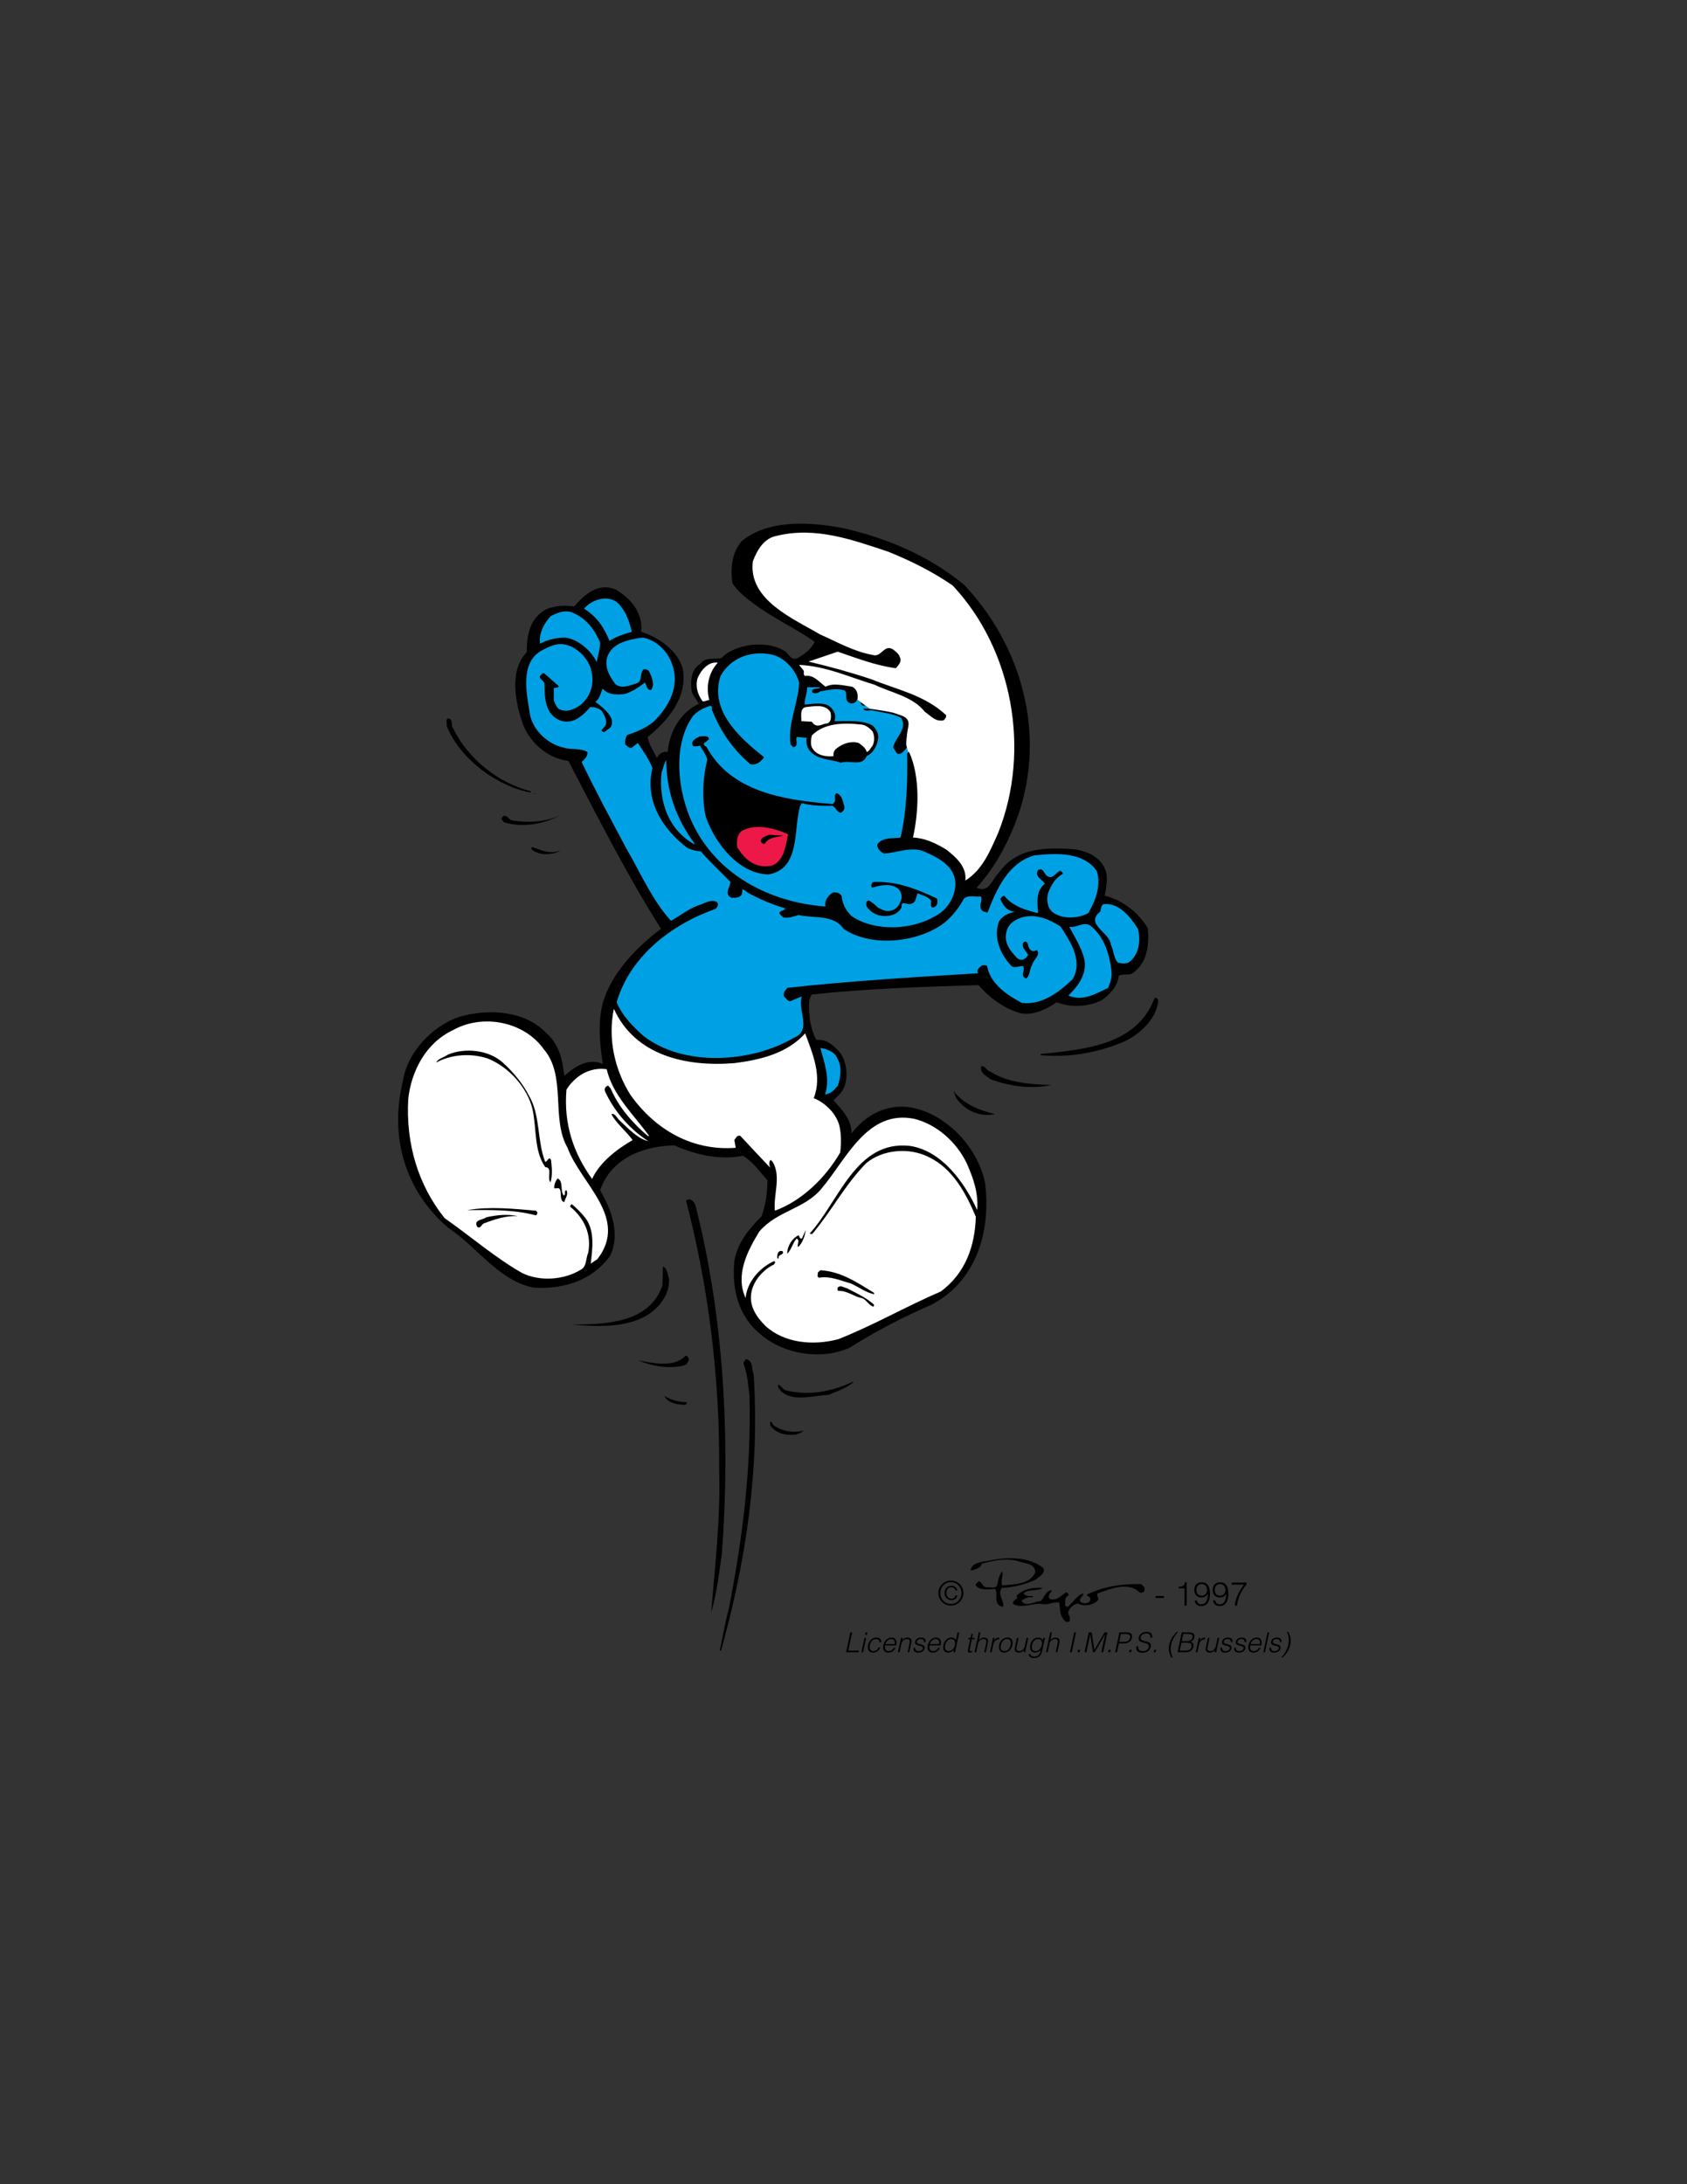 <?xml version="1.0" encoding="utf-8"?>
<!-- Generator: Adobe Illustrator 14.0.0, SVG Export Plug-In . SVG Version: 6.00 Build 43363)  -->
<!DOCTYPE svg PUBLIC "-//W3C//DTD SVG 1.1//EN" "http://www.w3.org/Graphics/SVG/1.1/DTD/svg11.dtd">
<svg version="1.1" id="Layer_1" xmlns="http://www.w3.org/2000/svg" xmlns:xlink="http://www.w3.org/1999/xlink" x="0px" y="0px"
	 width="612px" height="792px" viewBox="0 0 612 792" enable-background="new 0 0 612 792" xml:space="preserve">
<rect x="0" y="0" width="612" height="792" fill="#333333" stroke="none"/>
<path d="M416.4,336.6c-3.4-5.8-9.4-10.3-15.6-11.8c0.4-3.1,1.4-6.8,0-9.8c-2-4.5-6.2-6.1-10.5-7c-10.5-0.8-21.3-0.9-27.9,8.4
	c-2.5,2.3-3.5,7.6-8.1,5.5c7.1-7.9,11.7-16.9,15.1-26.4c10.2-29.7,1.1-61.6-19.7-83.5c-12.9-10.6-27.9-16.8-43.4-20.4
	c-12-2.4-27.5-3.4-37.2,4.6c-3.5,3.9-4.2,9.7-3.4,15.3c2,3,5.1,5.5,7.9,7.5c7,5.3,14.9,8.7,21.9,13.7c-1,2.6-3.9,4.7-6.3,6
	c-2.6,0.9-2.9-1.9-5-2.9c-5.356-3.116-13.644-2.527-19.062,0.276c-1.377,0.644-2.531,1.642-3.375,2.536
	c-2.618,0.58-5.916-0.484-7.563,1.988c-3.3,1.9-3.7,5.7-3.4,9.1c0.1,2.2,1.8,3.7,2.7,5.5c-7,3.3-10.6,10.4-11.3,17.5
	c-1.6-0.5-3.2,0.7-3.9,2.2c-1.1-2.5-3.1-5.1-3.3-7.7c7.3-5.9,14.5-14.3,12.7-24.7c-1.8-6.7-9-11.5-15.1-13.4
	c0.7-7-3.9-12.3-9.4-15.4c-6.2-2.5-11.1,1.8-14.9,6.2c-3.8-0.5-7.9-0.3-11,1.5c-5.3,3.5-6.2,9.2-6.2,15.1
	c-6.6,6.7-4.1,18.8-1.2,26.6c2.7,6.6,9.2,12,16.3,12.8c10.7,20.5,21.2,41.3,33.6,60.9c-8.6,6.4-16.9,15.1-20.4,24.7
	c-2.8,7.4-1.9,16.8-0.7,24.3c-5.3-2.3-10.1,0.9-14,4.3c-0.6-5.7-1.8-11.3-6.4-15.4c-7.9-8.4-21.2-9-31.7-6
	c-9.7,3.3-18.8,12.8-20.4,23.1c-5,20.4,0.7,40,16.5,53.5c10.5,6.9,18.4,19.3,31,21.6c10.8,0.7,21.3-2.7,27.6-11.5
	c3.9-8,0.4-17-3.6-23.8c4-11.6,15.5-16,26.9-16.3c7.5,3.3,16.3,5.5,24.9,3.8c3.6,2.1,6.2,5.8,8.9,8.9c0,4.6-0.7,8.9-2.1,13
	c-4.8,4.8-8.9,9.9-9.9,16.3c-1,10.3,1.6,20.2,9.6,26.6c8.4,7.2,21.9,9.4,32.2,4.8c9.5-6,19.5-11.2,29.7-15.6
	c16.2-8.5,21.6-26.3,19.5-43.9c-2.4-12.7-13.7-25.1-26.7-27.6c-8.9-1.5-16.5,2.5-21.8,9.4c0.1-5-3.3-8.4-6.5-12
	c1-1.2,2.4-2.2,3.1-3.4c2.4-3.7,1.9-9.8-0.4-13.4c-2.3-2.9-5.1-5.5-8.9-5.1c-1.3-2.2-1.9-4.7-2.4-7.2c-0.1-2.9-1-6.8,0.7-9.3
	c19.7-2.1,40.1-2.8,60.5-3.4c3.7,4.4,8.7,8,13.9,9.8c4.8,1.8,10.3-0.7,14.4-3.6c4.8,2,11.8,1.7,16.3-0.7c3.1-2.1,5.9-5.1,6.2-8.8
	c1.5-1.1,4,0.1,5.3-1.2C416.3,348.9,416.9,342.6,416.4,336.6z"/>
<path fill="#00A1E4" d="M329.5,263.5c0.75-3.75-2.75-4-4.5-4.75s-9.5-1.75-9.5-1.75l-4.521-3.341
	c-0.397,0.993-1.326,1.61-2.58,1.341c-2.4-1.1-0.7-3-1.9-4.6c-2.8-1-6.1-0.2-8.9,0.3c-0.8,0.5-1.9,1-2.9,0.4c-0.7-2,2.3-0.9,2.9-1.9
	h-4.8c0.1,2.2-1,4-0.9,6.3c2.8-0.2,5.7-0.9,8.4,0.2c2,1.2,3.3,3.4,2.4,5.8c4.8,0.1,9.9-0.6,13.9,1.6c1.2,1.3,2.4,2.9,1.9,5.1
	c-0.4,2.4-1.7,4.8-4.1,6c-1.8,4-6.1,1.2-9.3,2.4c-3.7-1.4-8.1-0.9-11.1-4.1c-1.3-1.4-1.6-3.1-1.4-5c-1.2,0-2.3-0.2-3.4-0.3
	c-0.9,0.9,0.6,2.8-0.9,3.6c-1,0.4-0.8-0.7-1.5-0.7c-1.1-8.1,2.8-14.8,3.1-22.6c-1.3-4.8-5.6-9.6-10.8-10.3
	c-7.3-1.2-14.2,1.6-17.7,7.9c-4.1,12.4,6.7,22.3,15.6,29.3v0.5c-1.3,1.5-2.7,2.7-4.8,2.2c-6.3-5.3-10.9-12.1-13.7-19.2
	c-0.6-0.5,0.2-1.6-0.7-2c-2.3,0.7-4.5,1.7-6.3,3.6c-7.8,10.7-5.6,28-0.2,39.2c9,18.8,28.4,28.6,48.2,30c-0.6-2,0.9-4,2.7-5.1
	c1.2-0.1,2.4,0.1,3.1,1.2c0.3,2.9,1.6,5.6,3.8,7.5c8.5,5.6,21.5,4.9,30,0c4.5-2.3,7.4-6.9,7.5-11.8c-0.1-6.3-5.9-9.3-10.8-11.5
	c-4.9-2.4-10.4,0.3-15.1,0.5c-1.3-0.6-2.7-1.9-2.4-3.4c2-2.6,5.4-2,8.4-2.4c2.2-9.6,2.6-20.2,2.4-30.5
	c0.117-0.118,0.207-0.294,0.336-0.408c-0.392-1.666-0.686-2.792-0.686-2.792S328.75,267.25,329.5,263.5z"/>
<path fill="#00A1E4" d="M224.2,218.7c2.9,3,4.1,6.6,5,10.4c-2.8,0.8-5.6,1.7-8.1,3.3c-1.9-4.8-4.5-8.7-9.2-11.7
	C214.5,217.5,220.5,215.4,224.2,218.7z"/>
<path fill="#00A1E4" d="M217.7,232.9c0.1,2.3-0.9,4.8-1.2,7.2c-2-4.1-6.6-8.2-11.3-8.9c-3.4,0-6.5,0.7-9.3,2.2
	c-0.5-3.7,1.5-7.4,3.8-9.9c2.3-1.3,5.2-2.4,7.9-1.4C212.8,224.3,215.6,228.2,217.7,232.9z"/>
<path fill="#00A1E4" d="M243.9,241.1c2.8,7.7-1.3,15.3-6.8,20.6c-2.8,2.3-6.1,3.7-9.6,4.8c-0.6,1-0.8,2.1-0.7,3.4
	c0.7,0.6,1.3,1.5,2.4,1.2l2.2-1.7c1.8,2.8,4,5.8,5.3,9.1c-3,11.8,3.8,22.3,12.7,29c1.5,0.7,3.1,1.1,4.8,1.2
	c3.6,4.1,7.3,7.5,10.8,11.1c-0.2,1.8-2.3,4.3,0.2,5.7c1.4,0,3,0.3,3.9-1.2c0.1-0.6,0.3-1.2,0.2-1.9c1.1,0.4,2,1.5,3.1,1.9
	c4,2.1,8.2,3.8,12.5,5.1c-0.4,0.9-1.7,0.6-2.2,1.7c0.3,0.6,1,1.1,1.5,1.6c2.1,0.3,3.7-0.4,5.5-0.9c5.6,1.3,12.8-0.3,16.3,5
	c9.9,6.7,26.1,5,35.5-1.4c3.6-2.5,6.3-6.1,8.2-9.6c1.9-1.4,3.9-0.5,6.2-0.7c0.7,1.6-1.5,4.2,1,5.5c0.6-0.2,0.8,0.5,1.4,0.2
	c3.1-8.1,7.4-17.9,16.8-20.6c7.9-0.9,18-1.4,22.8,5.7c1.6,5.3-0.5,10.7-3.1,15.2c-3.7,2-9.4,2.3-12.9-0.3c-2-1.7-2.3-4.5-1.7-6.9
	c1-2.7,2.5-5.5,5.3-7c0.2-0.6-0.5-0.8-0.8-1.2c-1.5,0.5-2.5,2.9-4.3,2.2c-1.8-0.5-1.6-3.6-3.8-2.4c-1.5,2.3,1.7,3.5,2.4,5
	c-3.3,2.5-2.7,6.9-2.4,10.6c-4.6-1.1-9.1-2.4-12.3-6.3c-0.8,0.1-1,0.6-1.4,1.2c1,2.3,2.5,4.5,5.3,4.6c-2,0.5-4.5,1.2-5.8,3.6
	c-2.1,5.4,0.4,11.6,4.1,15.6c1.2,1.7,3,0.4,4.6,0.5c1.1,1.5-1.4,3.6,1.2,4.5c1.4-1.1,1.1-3.3,2.1-4.8c0.3-1.9,3.4-3.8,1.7-5.5
	c-1.2,0.8-2.4,0.3-2.9-1c-0.3-0.7-0.2-2.1-1.4-2.1c-1.1,0.4-0.8,1.7-0.5,2.4l1.7,2.4c-1,1.9-2.8,2.5-4.3,0.9
	c-2.3-2.4-4.6-5.5-3.6-9.1c0.5-3,3.4-4.8,6.2-5.5c5.1-1.1,9.5,1,13.4,3.4c3.6,5.5,8.3,12.6,4.4,19.2c-5.1,4.8-11,9.3-18.3,8.6
	c-5.4-2.8-11.6-7-12.7-13.4c-0.5-0.5-1.3-0.2-1.9-0.3c-0.6,0.8-2,1.3-1.5,2.7l0.3,0.2c-23.3,1.4-46.6,2.8-69.4,5.3
	c-0.8,1.1-1.5,1.5-1.2,3.1c0.9,0.8,1.6,2.4,3.1,1.4l3.4-1.4c-1.8,5,4,12.4-3.1,15.1c-15.2,8.9-39.6,10.6-54.3-0.7
	c-3.7-3.3-7.7-7.2-9.8-12.3c4.9-16.7,19.9-28.2,35.8-33.8c0.6-0.4,1.3-1.5,0.7-2.4c-2.1-1.5-5.2,0.7-7.2,1.2
	c-3.4,1.3-6.4,3.7-9.6,5.5c-7-7.8-10.9-17.2-16.1-26.1c-5.5-10.3-11.2-20.9-16.3-31.5c1-1,2.3-2,2.1-3.6c-2.4-1.6-5.9-0.7-8.6-1.6
	c-5.6-1.2-11-6.1-12.2-11.8c-1.2-7.6-3.8-18.8,4-23.3c2.8-1.5,5.9-3.2,9.4-2.1c4.1,1.1,8.2,5.4,8.9,9.8c1.1,4.7-0.6,9.1-4.1,12
	c-2,1.3-4.3,2.6-7,1.7c-1.6-0.4-2-2.2-2.6-3.4v-4.5l1.7-0.3v-0.5l-5.1-4.5c-0.8-0.4-1.1,0.6-1.6,0.9c-0.5,1.1,1.6,1.7,1.6,2.9
	c0.1,4.9,0.1,10.9,5.6,13.2c4.6,1.7,8.2-1.5,11-4.8c1.6-0.1,2.9,0.4,4.1,1.2c0.9,1.7,2.3,3.4,1.4,5.5l-1.4,1.7
	c0.9,1.5,1.7-0.1,2.6-0.5c1.4-0.8,1.4-2.5,1-3.8c-1.1-2.4-3.8-4.5-5.8-6c1.7-1.3,1.8-3.2,2.7-4.8c1.9,2.4,5.3,2.3,8.1,1.9
	c2.6-0.8,4.9-2.4,7.2-4.1c0.6,0.9,0.5,2.8,2.2,2.7c1.5-2.1,0.2-4.8-0.7-6.7c-0.5-0.8-1.2-0.8-2-0.8c-1.8,1.8,0,4.8-3.3,5.3
	c-2,0.7-5.1,1.8-7,0c-2.1-2.8-4-6-2.9-9.8c1.8-5.2,7.9-6.3,12.8-7C238.1,232,242.4,236.3,243.9,241.1z"/>
<path fill="#FFFFFF" d="M260.4,240.3c-3.3,3.6-4.4,8.6-3.1,13.5c-0.8,0.1-1.5,0.6-2.4,0.5c-1.7-2.3-2.7-5.2-1.9-8.2
	C254.1,243.2,257,239.7,260.4,240.3z"/>
<path d="M314.7,255.7c-0.4,0.4-1,0.2-1.5,0.2c-0.8-0.2-1.4-1.3-0.5-1.9C313.6,254.1,314.3,255,314.7,255.7z"/>
<path fill="#FFFFFF" d="M301.2,258.1c0.5,1.6,0.5,4.4-1.9,4.3c-1.9,0.7-3.4,1.4-4.8-0.7l-3.8-0.2c0.1-1.6-0.7-4.6,1.6-5.1
	C295.4,256.1,299.2,255.2,301.2,258.1z"/>
<path d="M331.2,261.5c0.1,4.5-0.6,8.9-4.3,11.7c-2,0.8-1.9-1.2-2.9-2.1c0.6-3.6,5.4-6.7,2.9-10.8c-3.1-1.7-6.7-1.8-10.1-2.7
	c-1.2-0.2-3.3,0.6-3.6-0.7C319.6,257.4,327.3,255.9,331.2,261.5z"/>
<path d="M164.4,264.1c5.4,11.2,16.6,19.9,28.1,22.8c-0.1,0.2,0.1,0.3,0.2,0.5c-11.7-2-25.7-11.7-30.7-24.3c0.2-0.9-0.4-2.2,0.5-2.6
	C164.6,260.7,163.4,263,164.4,264.1z"/>
<path fill="#FFFFFF" d="M316.6,265.3c0.7,1.7,0.7,3.4,0,5c-0.7,0.8-1.1,2-2.2,2.4c-0.2-1.4-1.8-2.5-2.9-3.3
	c-2.9-0.8-5.7,0.2-7.9,1.9c-1,0.7-1.4,1.7-1.2,2.9c-2.8,0.3-6.2-0.3-7.7-2.9c-0.8-1.2-0.5-3.2-0.2-4.6c4.4-4.5,11.3-4.7,17.8-4
	C314,262.8,315.5,264,316.6,265.3z"/>
<path d="M257.1,267.5c0.5,1.5-3.6,1.8-0.8,3.3c8.7,16.2,27.8,19.3,45.2,20.7c0.7,0.3,1.2-0.5,1.4-1c0.2-1-0.4-2.2,0.5-2.9
	c2.2,0.7,2.3,3,2.9,4.8c0.3,1-0.5,1.7-1,2.2c-1.8,0.3-1.9-2-3.4-2.4c-3.8,0-7.6,0-11-1l-0.7,1.2c-2.4,8.8,0.2,22.7-11.5,24.7
	c-11.1-0.4-19.5-11.8-22.6-20.8c-1.6-6.6-1.1-14.6,0.5-20.9c-0.5-1.9-1.8-3.4-2.7-5.1c-0.6,0.5-1.6,0.2-2.4,0.3
	c-1.3-2,1.2-3,2.4-3.6C255,267.1,256.3,266.6,257.1,267.5z"/>
<path fill="#00A1E4" d="M252,305.9l-0.2,0.2c-9.3-5.2-12.9-15.5-11.8-25.9c0.6-1.5,0.8-3.2,1.7-4.6
	C241.7,286.9,245.4,297.1,252,305.9z"/>
<path d="M194.2,287.6c-0.2,0.3-0.5,0.2-0.7,0.3C193.6,287.6,193.9,287.6,194.2,287.6z"/>
<path d="M204,295.1c-5.9,3.6-13.9,5.2-21.1,3.1c-0.5-0.6-1.4-1.2-0.7-1.9c1.4-1.6,2.3,1,3.6,1.2C192,298.5,199.1,298,204,295.1z"/>
<path fill="#ED1847" d="M285.9,302.5c-0.9,4.4-1.7,10.5-6.5,11.5c-5.8,0.9-9.6-2.8-12-6.9c-0.2-2.3,0-4.5,1.7-5.8
	C274.2,298.5,281,300.3,285.9,302.5z"/>
<path d="M284.2,303c-2.4,0.6-5.3,0.5-6.7,2.9c-0.8,0.2-1.4-0.3-1.5-1c0.2-1.5,1.9-1.6,2.9-2.2L284.2,303z"/>
<path d="M203.3,308.3c-0.6,0.6-1.8,1-2.9,1.2c-2.7,0.6-6,0.1-7.7-1.7l0.3-0.7C196.1,308.2,199.9,310,203.3,308.3z"/>
<path d="M339.9,325.8c0.5,1.4,0.1,3-1.5,3.3c-1.2-0.3-0.4-1.9-0.7-2.6c-1.3-1.6-3.2-1.8-4.8-2.6c-0.7,1.3-0.4,3.4-2.4,3.8
	c-1.3,0.7-3.7-1.5-3.4,1.2c-0.7,1.7-2.5,2.8-4.3,3.1c-3.5,0.6-6.5-0.5-8.4-3.3c-0.2-0.9-0.4-1.9,0.7-2.2c1.1,0.4,2.5,1.8,3.4,2.6
	c1.5,0.7,3.2,1.8,5,1c2.1-0.5,3.2-2.7,3.6-4.6c0-1.5-0.6-3.1-2.1-3.8c-2.6-1.4-6.1-0.6-8.7,0.2c-0.4-0.7-0.2-2.1,0.8-2.1
	C325.6,319.5,332.8,322.5,339.9,325.8z"/>
<path fill="#00A1E4" d="M412.8,336.8c1.1,4.3,0.4,9.3-3.1,12c-1.1,0.8-2.9,0.5-4.1,0.3c-1.7-1.7-1.5-4.5-2.6-6.5
	c-0.3-4.5-9.6-7.5-3.9-12c0.3-0.9,0.3-1.9,1-2.7C405.8,327,410.2,332.6,412.8,336.8z"/>
<path fill="#00A1E4" d="M403.2,351.9c0.3,2.4-0.4,4.4-1.2,6.3c-4.3,2-9.1,5.1-14.4,2.8c3.9-3.8,7.5-8.8,5.3-14.8
	c-1.2-3.6-3.2-6.8-5-10.1c2.7,0.4,5.3-2,7.6-0.5C400.6,339.6,402.4,345.8,403.2,351.9z"/>
<path d="M420.2,362.5c-0.3,6.7-6.9,12.8-12.7,15.3c-9.1,3.8-19.2,5.8-30,4.8v-0.4c15.9-1.7,34.8-3.1,41.3-20.2
	C419.3,361.4,419.9,362.1,420.2,362.5z"/>
<path fill="#FFFFFF" d="M266.4,385.5c9.5-1.2,19.1-3.5,25.7-10.8c2.6,7.2,6.3,15.4,3.1,23.5c4.3,1.7,8.4,5.8,9.4,10.4
	c0.6,2.9,0.6,6.3,0.2,9.3c-5.3,9.2-14,17.6-23.7,21.1c-0.6-5.7,2.4-12.4-0.8-17.7l-0.7-0.7c-0.8,0.6-0.5,2-0.2,2.8
	c-3.6-3.8-7.2-7.6-10.8-11.5c-1.2-0.5-1.7,0.9-2.2,1.5l0.5,2.8c-15.6,1.2-29.1-6.4-38.2-19.2c-5.6-8.9-8.3-20.2-6-31.2
	C230.4,382.8,248.9,386.9,266.4,385.5z"/>
<path fill="#FFFFFF" d="M197.3,380.5c8.3,9.7,2.5,25.2,8.6,35.7c4.7,13,22.4,25.4,10.8,40.4l-2.4,1.6c0.6-5.1,1.6-11.9-1.9-16.5
	c-1.4-1.8-3.2-3.6-5-5.1c-0.3,0.3-0.7,0.6-0.5,1c5.2,4.3,7.7,10,6.5,16.6c-0.9,2-0.5,5.1-2.7,6.2c-6,3.7-14.8,4.4-21.3,1.2
	c-9.8-5.6-18.7-13.3-28.1-19.9c-9.6-12-14.1-26.9-13.2-43.2c1.1-10.1,6.4-20.4,16.3-25C174.9,367.6,190,370.2,197.3,380.5z"/>
<path fill="#00A1E4" d="M303.9,384.1c1.6,2.7,1,7.1,0,9.6c-1.2,1.5-2.7,3.1-4.6,3.1c2-5.7-0.4-11.8-1.7-16.8
	C300.1,380.4,303,381.4,303.9,384.1z"/>
<path d="M192,397.5c4.1,7,2.8,16.3,5.8,23.8c1-0.2,1.3-2.2,2.1-0.7c0.3,2.5,0.6,5.7-0.2,8.1c-1.4-1.5,0.9-5.4-1.9-5.5
	c-4.1-5.9-3.1-13.9-4.6-20.9c-1.8-7.9-8.7-15.5-16.3-18.5c-6.1-2-13.2-1.5-18.7,1.5c0.8-1.5,2.9-1.9,4.3-2.9
	c6.3-2.6,14.8-1.7,19.9,2.9C186.2,388.7,189.8,393.1,192,397.5z"/>
<path d="M381.4,393.4c-7.3,1.7-15.5,0.4-22.1-2.1c-1.6-1.3-3.7-2-3.4-4.6c1.4-0.6,2.1,1.8,3.4,1.9
	C365.7,392.6,373.5,393.2,381.4,393.4z"/>
<path fill="#FFFFFF" d="M220.1,387.7c2.1,9.3,9.7,16.4,15.4,24.2H235c-5.7-4.8-10.8-10.8-13.5-17.3c-0.4-0.2-0.8-1.4-1.4-0.7
	c-1.4,0.8-0.4,2.3,0,3.1c3.3,6.6,8.8,12.8,15.1,16.8c-3.8-0.9-7.1-4.4-10.3-7.4c-1-0.8-1.8-2.9-3.1-2.4c1.8,3.4,5.3,6.1,7.7,9.4
	c-5.6,3.2-12,8.1-14.7,14.1c-6.6-9.1-10.4-19.8-9.3-32.4C208.5,390.3,213.8,386.8,220.1,387.7z"/>
<path d="M361,404c-5.4,1.1-10.9-1.1-14.2-6l-0.9-2.4C349.8,400.6,355.4,402.6,361,404z"/>
<path fill="#FFFFFF" d="M350.7,421.8c2.3,5.2,4.3,10.6,3.8,17c-4.4-9.7-12.7-21.6-24.5-23.3c-19.5-2.1-25.6,20.1-36.2,31.7
	c0.1,0.4,0.6,0.2,0.9,0.2c7-8.3,11.7-17.6,19.5-25.6c6.1-5.1,15.8-5.8,22.8-2.2c8.8,4.2,13.6,13.5,17,21.6
	c-0.3,10.7-3.8,20.5-12.7,27.1c-12.6,5.4-24.5,12.3-37.2,17.3c-9,2.4-19.5,1.5-26.4-4.8c-3.5-3.5-6.2-7.6-5-12.7
	c0.9-4,4.4-7.9,8.1-9.6c0.2-0.5,0.8-0.8,0-1.2c-5.2,2.3-9.9,7.7-10.3,13.4c-3.9-8.4,0.7-17.2,5-24.2c6.6-7.6,16.5-8.1,22.6-15.6
	c8.9-10.5,16.5-28.7,33.6-25.2C339.8,407.7,347,414.1,350.7,421.8z"/>
<path d="M204.5,433.5c1-0.3-0.1-1.8,1-1.9c0.8,1.6-0.5,2.9-0.8,4.3c-2.4-0.6-0.1-5.7-2.8-5h-0.8c-0.2-1.2,0.4-2.6,1.2-3.6
	C204.5,428.4,203.1,431.7,204.5,433.5z"/>
<path d="M252.3,437.1c10,39.2,12.8,83.1,9.6,126c-1,7.4-1.9,14.7-3.9,21.6c1.3-16.4,3.4-33.5,2.9-51.1c0.3-34.5-4-67.4-12-98.2
	C250.3,434,251.9,435.8,252.3,437.1z"/>
<path d="M194.9,439.5c0.1,0.5,0,0.9-0.5,1.2c-7.7-2.1-16.6-2-24.9-1.9c8-1.4,16.9-0.5,24.9,0.2L194.9,439.5z"/>
<path d="M187.9,441c-4.4-0.3-8.5,1.2-12.4,2.6c-0.8,0.4-1.3,2.2-2.4,1.2c-1.4-2.6,2.1-2.4,3.3-3.4C180,440.6,184.2,440.1,187.9,441z
	"/>
<path d="M289.5,452.2c-0.5-1.2,0.9-2.3-0.5-3.1c-1.5,1.7-1.9,4.1-3.4,5.5c-0.1-2.5,1.6-5.5,4.1-6.7c0.4,0.4,0.3,1.4,1.2,1.2l1.4-3.1
	C292.1,447.9,291.1,450.9,289.5,452.2z"/>
<path d="M283.9,453.7c0.9,1.4-1.9,1-1.4,2.6H282C281.8,455.1,282.2,453.1,283.9,453.7z"/>
<path d="M242.7,463.5c0.4,6.2-4.1,11.6-9.4,14.2c-7.4,3.7-17,3.4-25.7,2.6c12.8-0.1,27.9-0.7,32.7-14.1l0.2-7
	C242.2,460,242.1,462,242.7,463.5z"/>
<path d="M317.1,468.8v0.5c-2.9-0.6-5.6-2.6-8.4-3.9c-3.7-1-7.4-2.8-11.6-2.1c-0.9-0.4-0.3-1.3-0.4-1.9l0.9-0.8
	C305.1,461,311,465.1,317.1,468.8z"/>
<path d="M317.1,473.1c-0.1,0.3,0,0.6-0.3,0.7c-1.6-0.5-2.5-2.5-4.1-3.1c-3-0.5-5.3-2.8-8.6-2.6c-0.4-0.3-0.2-0.8-0.2-1.2
	c1-1.1,2.2,0,3.3,0.2C310.6,468.9,314.1,470.4,317.1,473.1z"/>
<path d="M249.9,492.8c0,0.8-0.8,2.2-2,2.4c-5.6,1.2-11.4,0.2-16.3-1.9c5.1,0.9,12.9,2.8,17.1-1.7
	C249.4,491.4,249.6,492.3,249.9,492.8z"/>
<path d="M273.4,498.3c2.3,34.8-3,68.7-11.8,100.1l-0.5,0.2c1-4.7,1.9-10,3.2-14.8c4.9-24.9,8.3-50.7,7.6-77.6
	c-0.5-3.9-0.7-7.9-2.1-11.5c-0.2-0.8,0.4-1.4,0.9-1.9C273.4,493.6,272.5,496.2,273.4,498.3z"/>
<path d="M309.6,501.2c-2.7,2.3-6,3.3-9.1,4.6c-5.6,0.2-14.5,3.2-18.2-2.7v-0.9c0.7-0.3,1.6,1.5,2.6,1.9c8.3,2.2,17.3,0.4,24.5-3.1
	L309.6,501.2z"/>
<path d="M249.1,508.4c0.2,0.5-0.2,0.7-0.4,1c-3-0.1-6.3-0.5-7.7-3.2C243.5,507.6,246.4,508.5,249.1,508.4z"/>
<path d="M280.6,516.8c3,2.1,7.2,3,11,1.9c-0.7,0.6-1.8,1.2-2.9,1.5c-3.7,0.4-7.2-0.4-9.3-3.4v-1.2
	C280.2,515.4,280.2,516.4,280.6,516.8z"/>
<path d="M378.5,568.6c0.9,2.1-1.7,3-2.6,4.1c-3.9,1.8-8.1,2.9-12.5,3.1c-1.7,2.4,1,4.5,0.5,6.8c-1,0-1.8-0.6-2.2-1.5
	c-0.6-1.5,0.2-3.6-0.7-5c-2.4,0.3-5.7,0.6-7-1.2c-0.2-0.7,0.7-1,1-1.5c1.2,0,1.4,2.1,2.9,2.2c1.2-0.2,3,0.6,3.8-0.7
	c0.4-1.8,0.7-3.8,1.9-5.1c0.4,1.6-0.7,3.7,0,5.1c4.5-0.5,10-0.3,12-4.8c-0.2-3.5-4.2-3.1-6.5-4.1c-4.3-1.1-8.9-0.1-12.9,1
	c-0.4,1.6-2.1,1.9-3.4,2.4h-0.7c0.5-3.1,4.6-3,7.2-3.6C365.7,564.5,373.6,564.5,378.5,568.6z"/>
<path d="M415,575.4c0.3,0.4,0.2,0.9,0.2,1.4c-0.4,0.6-1,0.9-1.7,0.7c-4.2-4.2-10.8-1.3-15.3,0.3c-0.7,0.8,0.8,1.7,0,2.6
	c-1.7,1.6-4.2,2-6.5,1.4c-0.6-0.7-1.2-0.1-1.9,0c-1.3,0.9-3,2.4-1.9,4.1c0.4,0.5,0.1,1.3,0.2,1.9c-0.3,0.5-1,0.2-1.4,0.3
	c-2.2-1.8-2.2-4.4-2.4-7c-2.1-0.5-4.2,1.1-6.3,0.5c-3.4-0.4-7.2,1.8-10.5,0c-0.3-1,1-1.7,1.6-2.2l-0.4-0.7c2.3-2.4,6.1-3.3,9.6-2.9
	c-2.1,1.4-5.2,0.2-7,2c0.8,1,2.1,1,3.4,0.9v0.5c-1.7-0.3-2.9,0.4-4.1,1.2c1.4,2.6,4.6,0.2,6.9,0.2c1.4-1.3,1.8-3.9,4.1-4
	c-0.4,1-2,2.4-0.5,3.3c2.5,0.5,4-1.5,5.8-2.6c0.2,0.4,1,0.6,0.7,1.2c-1.5,0.7-1.1,2.2-1.2,3.6c0.3,0.2,0.5,0.6,1,0.5
	c1.9-1.6,3.6-4.5,5.7-4.8c-0.1,0.9-1.1,1.5-1.4,2.4c0.4,1.4,2.1,1.3,3.1,0.9c0.6-0.4,0.9-0.9,0.7-1.7c-0.3-0.6-1.1-0.4-1.2-1.2
	c5.9-2.9,12.8-4,19.7-3.8L415,575.4z"/>
<g>
	<path d="M340.413,577.64c0-2.496,2.04-4.536,4.56-4.536c2.508,0,4.536,2.04,4.536,4.536c0,2.52-2.028,4.56-4.536,4.56
		C342.453,582.2,340.413,580.16,340.413,577.64z M348.789,577.64c0-2.208-1.608-3.936-3.816-3.936c-2.22,0-3.84,1.728-3.84,3.936
		c0,2.232,1.62,3.96,3.84,3.96C347.181,581.6,348.789,579.872,348.789,577.64z M347.277,578.468c-0.108,1.092-1.056,1.764-2.1,1.764
		c-1.524,0-2.52-1.14-2.52-2.628c0-1.5,0.936-2.604,2.484-2.604c1.092,0,1.968,0.624,2.136,1.716h-0.648
		c-0.132-0.72-0.756-1.188-1.476-1.188c-1.2,0-1.8,0.936-1.8,2.064c0,1.092,0.648,2.112,1.824,2.112c0.708,0,1.356-0.48,1.452-1.236
		H347.277z"/>
</g>
<g>
	<path d="M422.281,578.714v0.744h-3.036v-0.744H422.281z"/>
	<path d="M429.721,575.918h-2.184v-0.504c1.284-0.084,2.088-0.216,2.34-1.668h0.612v8.46h-0.768V575.918z"/>
	<path d="M434.185,580.347c0.18,0.9,0.708,1.38,1.644,1.38c2.004,0,2.28-2.232,2.352-3.756l-0.024-0.024
		c-0.516,0.852-1.272,1.32-2.28,1.32c-1.584,0-2.616-1.08-2.616-2.724c0-1.596,0.876-2.796,2.724-2.796
		c2.28,0,2.964,1.908,2.964,4.272c0,2.868-1.296,4.356-3.084,4.356c-1.32,0-2.328-0.648-2.46-2.028H434.185z M434.028,576.566
		c0,1.284,0.72,2.052,1.956,2.052c1.2,0,1.896-0.96,1.896-2.1c0-1.248-0.708-2.1-1.896-2.124
		C434.688,574.418,434.028,575.247,434.028,576.566z"/>
	<path d="M440.856,580.347c0.18,0.9,0.708,1.38,1.644,1.38c2.004,0,2.28-2.232,2.352-3.756l-0.024-0.024
		c-0.516,0.852-1.272,1.32-2.28,1.32c-1.584,0-2.616-1.08-2.616-2.724c0-1.596,0.876-2.796,2.724-2.796
		c2.28,0,2.964,1.908,2.964,4.272c0,2.868-1.296,4.356-3.084,4.356c-1.32,0-2.328-0.648-2.46-2.028H440.856z M440.701,576.566
		c0,1.284,0.72,2.052,1.956,2.052c1.2,0,1.896-0.96,1.896-2.1c0-1.248-0.708-2.1-1.896-2.124
		C441.36,574.418,440.701,575.247,440.701,576.566z"/>
	<path d="M446.82,573.831h5.388v0.72c-2.424,2.736-3.336,6-3.432,7.656h-0.84c0.168-2.448,1.728-5.616,3.348-7.608h-4.464V573.831z"
		/>
</g>
<g>
	<path d="M306.943,599.1l1.531-7.2h0.68l-1.407,6.62h3.86l-0.124,0.58H306.943z"/>
	<path d="M312.503,599.1l1.101-5.18h0.6l-1.101,5.18H312.503z M313.814,592.79l0.189-0.89h0.66l-0.189,0.89H313.814z"/>
	<path d="M319.058,595.55c-0.046-0.77-0.479-1.23-1.279-1.23c-1.23,0-1.978,1.12-2.208,2.2c-0.231,1.09,0.037,2.18,1.277,2.18
		c0.89,0,1.563-0.53,1.885-1.39h0.64c-0.455,1.15-1.34,1.93-2.641,1.93c-1.65,0-2.127-1.19-1.802-2.72
		c0.306-1.44,1.413-2.74,2.962-2.74c1.19,0,1.849,0.57,1.774,1.77H319.058z"/>
	<path d="M321.083,596.65c-0.248,1.12,0.154,2.05,1.304,2.05c0.78,0,1.481-0.43,1.823-1.19h0.67c-0.508,0.98-1.288,1.73-2.608,1.73
		c-1.66,0-2.129-1.18-1.804-2.71c0.321-1.51,1.484-2.75,2.964-2.75c1.42,0,2.075,1.01,1.67,2.87H321.083z M324.57,596.15
		c0.215-1.01-0.171-1.83-1.251-1.83c-1.06,0-1.801,0.85-2.129,1.83H324.57z"/>
	<path d="M326.353,599.1h-0.6l1.101-5.18h0.6l-0.153,0.72c0.588-0.51,1.133-0.86,1.853-0.86c0.63,0,1.167,0.2,1.422,0.74
		c0.171,0.37,0.099,0.76,0.007,1.19l-0.721,3.39h-0.6l0.719-3.38c0.198-0.93-0.083-1.4-1.042-1.4c-0.74,0-1.352,0.48-1.655,1.01
		c-0.19,0.33-0.262,0.62-0.338,0.98L326.353,599.1z"/>
	<path d="M332.007,597.48c0,0.89,0.391,1.22,1.291,1.22c0.87,0,1.378-0.46,1.484-0.96c0.319-1.5-3.226-0.44-2.792-2.48
		c0.183-0.86,0.984-1.48,2.134-1.48c1.12,0,1.752,0.46,1.654,1.63h-0.61c0.06-0.8-0.418-1.09-1.168-1.09
		c-0.76,0-1.247,0.36-1.359,0.89c-0.3,1.41,3.208,0.53,2.784,2.52c-0.21,0.99-1.211,1.51-2.431,1.51c-1.22,0-1.754-0.78-1.596-1.76
		H332.007z"/>
	<path d="M337.204,596.65c-0.248,1.12,0.154,2.05,1.304,2.05c0.78,0,1.481-0.43,1.823-1.19h0.67c-0.508,0.98-1.288,1.73-2.608,1.73
		c-1.66,0-2.129-1.18-1.804-2.71c0.321-1.51,1.484-2.75,2.964-2.75c1.42,0,2.075,1.01,1.67,2.87H337.204z M340.69,596.15
		c0.215-1.01-0.171-1.83-1.251-1.83c-1.06,0-1.801,0.85-2.129,1.83H340.69z"/>
	<path d="M347.403,591.9h0.6l-1.531,7.2h-0.6l0.193-0.91h-0.02c-0.495,0.68-1.363,1.05-2.023,1.05c-1.67,0-2.087-1.19-1.762-2.72
		c0.308-1.45,1.313-2.74,2.893-2.74c0.73,0,1.397,0.34,1.644,0.97L347.403,591.9z M345.139,594.32c-1.24,0-2.043,1.05-2.27,2.35
		c-0.266,1.3,0.329,2.03,1.339,2.03c1.13,0,1.954-0.96,2.22-2.21C346.676,595.32,346.229,594.32,345.139,594.32z"/>
	<path d="M352.579,599.12c-0.146,0.03-0.426,0.12-0.715,0.12c-0.59,0-0.865-0.26-0.701-1.03l0.806-3.79h-0.73l0.106-0.5h0.73
		l0.306-1.44h0.6l-0.306,1.44h0.97l-0.106,0.5h-0.97l-0.754,3.55c-0.108,0.51-0.135,0.73,0.365,0.73c0.16,0,0.336-0.03,0.505-0.07
		L352.579,599.12z"/>
	<path d="M353.543,599.1l1.53-7.2h0.6l-0.583,2.74c0.588-0.51,1.133-0.86,1.853-0.86c0.63,0,1.167,0.2,1.423,0.74
		c0.171,0.37,0.099,0.76,0.007,1.19l-0.721,3.39h-0.6l0.718-3.38c0.198-0.93-0.082-1.4-1.042-1.4c-0.74,0-1.352,0.48-1.655,1.01
		c-0.19,0.33-0.262,0.62-0.338,0.98l-0.593,2.79H353.543z"/>
	<path d="M359.733,599.1h-0.6l1.101-5.18h0.6l-0.207,0.97h0.02c0.507-0.83,1.056-1.11,1.926-1.11l-0.138,0.65
		c-1.344-0.03-1.917,0.97-2.163,2.13L359.733,599.1z"/>
	<path d="M362.465,596.51c0.321-1.51,1.38-2.73,2.98-2.73c1.62,0,2.143,1.21,1.82,2.73c-0.349,1.64-1.53,2.73-2.98,2.73
		C362.969,599.22,362.08,598.32,362.465,596.51z M365.331,594.32c-1.26,0-1.987,1.07-2.226,2.19c-0.274,1.29,0.145,2.19,1.294,2.19
		c1.26,0,1.99-1.08,2.226-2.19C366.875,595.29,366.601,594.32,365.331,594.32z"/>
	<path d="M372.425,593.92h0.6l-1.101,5.18h-0.6l0.153-0.72c-0.396,0.36-0.943,0.86-1.853,0.86c-1.38,0-1.664-0.83-1.434-1.91
		l0.725-3.41h0.6l-0.723,3.4c-0.189,0.89,0.097,1.38,1.037,1.38c0.99,0,1.754-0.82,1.997-1.96L372.425,593.92z"/>
	<path d="M378.476,593.92h0.6l-0.995,4.68c-0.295,1.39-1.017,2.62-2.987,2.62c-1.52,0-1.965-0.87-1.873-1.49h0.64
		c0.015,0.78,0.638,0.95,1.348,0.95c1.64,0,2.12-1.22,2.342-2.41c-0.514,0.63-1.326,0.97-2.056,0.97c-1.58,0-2.036-1.29-1.728-2.74
		c0.325-1.53,1.248-2.72,2.918-2.72c0.66,0,1.372,0.37,1.577,1.05h0.02L378.476,593.92z M376.641,594.32
		c-1.01,0-1.916,0.73-2.202,2.03c-0.326,1.3,0.031,2.35,1.271,2.35c1.09,0,1.962-1,2.211-2.17
		C378.187,595.28,377.771,594.32,376.641,594.32z"/>
	<path d="M379.484,599.1l1.53-7.2h0.6l-0.583,2.74c0.588-0.51,1.133-0.86,1.853-0.86c0.63,0,1.167,0.2,1.423,0.74
		c0.171,0.37,0.098,0.76,0.007,1.19l-0.721,3.39h-0.6l0.718-3.38c0.198-0.93-0.083-1.4-1.042-1.4c-0.74,0-1.352,0.48-1.655,1.01
		c-0.19,0.33-0.262,0.62-0.338,0.98l-0.593,2.79H379.484z"/>
	<path d="M388.154,599.1l1.53-7.2h0.68l-1.53,7.2H388.154z"/>
	<path d="M391.634,599.1l0.187-0.88h-0.73l-0.187,0.88H391.634z"/>
	<path d="M393.444,599.1l1.53-7.2h1.04l1.01,6.35h0.02l3.67-6.35h1.03l-1.53,7.2h-0.68l1.365-6.42h-0.02l-3.725,6.42h-0.64
		l-1.006-6.42h-0.02l-1.364,6.42H393.444z"/>
	<path d="M402.014,599.1l0.187-0.88h0.73l-0.188,0.88H402.014z"/>
	<path d="M404.554,599.1l1.53-7.2h2.63c1.87,0,2.152,0.93,1.923,2.01c-0.342,1.61-1.857,2.01-3.188,2.01h-1.54l-0.676,3.18H404.554z
		 M407.594,595.34c1.27,0,2.115-0.26,2.375-1.48c0.191-0.9-0.287-1.38-1.567-1.38h-1.76l-0.608,2.86H407.594z"/>
	<path d="M409.615,599.1l0.187-0.88h0.73l-0.187,0.88H409.615z"/>
	<path d="M412.922,596.95c-0.165,1.29,0.596,1.76,1.696,1.76c1.29,0,1.979-0.7,2.146-1.49c0.474-2.23-4.23-0.75-3.629-3.58
		c0.212-1,1.24-1.93,2.85-1.93c1.62,0,2.222,0.98,1.963,2.15h-0.65c0.234-1.1-0.516-1.57-1.436-1.57c-1.38,0-2.061,0.85-2.098,1.59
		c-0.085,1.86,4.279,0.52,3.687,3.31c-0.281,1.32-1.417,2.1-3.076,2.1c-1.5,0-2.444-0.78-2.113-2.34H412.922z"/>
	<path d="M418.505,599.1l0.188-0.88h0.73l-0.187,0.88H418.505z"/>
	<path d="M427.386,591.71c-1.243,1.38-2.167,3-2.524,4.68c-0.353,1.66-0.081,3.25,0.548,4.62h-0.51
		c-0.777-1.52-1.121-2.77-0.717-4.67c0.389-1.83,1.308-3.19,2.694-4.63H427.386z"/>
	<path d="M427.185,599.1l1.53-7.2h2.6c1.69,0,2.205,0.73,1.975,1.81c-0.212,1-0.878,1.45-1.479,1.55l-0.004,0.02
		c0.958,0.15,1.301,0.84,1.1,1.79c-0.319,1.5-1.412,2.03-2.782,2.03H427.185z M427.988,598.52h1.73c1.5,0,2.243-0.2,2.508-1.45
		c0.253-1.19-0.541-1.41-1.82-1.41h-1.81L427.988,598.52z M428.72,595.08h1.72c1.42,0,1.986-0.5,2.171-1.37
		c0.191-0.9-0.279-1.23-1.769-1.23h-1.57L428.72,595.08z"/>
	<path d="M434.395,599.1h-0.6l1.101-5.18h0.6l-0.206,0.97h0.02c0.507-0.83,1.056-1.11,1.926-1.11l-0.138,0.65
		c-1.344-0.03-1.916,0.97-2.163,2.13L434.395,599.1z"/>
	<path d="M441.706,593.92h0.6l-1.101,5.18h-0.6l0.153-0.72c-0.396,0.36-0.943,0.86-1.853,0.86c-1.38,0-1.664-0.83-1.434-1.91
		l0.725-3.41h0.6l-0.723,3.4c-0.189,0.89,0.097,1.38,1.037,1.38c0.99,0,1.754-0.82,1.997-1.96L441.706,593.92z"/>
	<path d="M443.349,597.48c0.001,0.89,0.391,1.22,1.291,1.22c0.87,0,1.377-0.46,1.484-0.96c0.319-1.5-3.227-0.44-2.793-2.48
		c0.183-0.86,0.984-1.48,2.135-1.48c1.12,0,1.752,0.46,1.653,1.63h-0.61c0.06-0.8-0.418-1.09-1.168-1.09
		c-0.76,0-1.247,0.36-1.359,0.89c-0.3,1.41,3.207,0.53,2.784,2.52c-0.21,0.99-1.211,1.51-2.431,1.51c-1.22,0-1.754-0.78-1.596-1.76
		H443.349z"/>
	<path d="M448.349,597.48c0.001,0.89,0.391,1.22,1.291,1.22c0.87,0,1.377-0.46,1.484-0.96c0.319-1.5-3.227-0.44-2.793-2.48
		c0.183-0.86,0.984-1.48,2.135-1.48c1.12,0,1.752,0.46,1.653,1.63h-0.61c0.06-0.8-0.418-1.09-1.168-1.09
		c-0.76,0-1.247,0.36-1.359,0.89c-0.3,1.41,3.207,0.53,2.784,2.52c-0.21,0.99-1.211,1.51-2.431,1.51c-1.22,0-1.754-0.78-1.596-1.76
		H448.349z"/>
	<path d="M453.545,596.65c-0.248,1.12,0.154,2.05,1.305,2.05c0.78,0,1.481-0.43,1.823-1.19h0.67c-0.508,0.98-1.288,1.73-2.607,1.73
		c-1.66,0-2.129-1.18-1.804-2.71c0.321-1.51,1.484-2.75,2.964-2.75c1.42,0,2.076,1.01,1.67,2.87H453.545z M457.032,596.15
		c0.215-1.01-0.171-1.83-1.251-1.83c-1.06,0-1.8,0.85-2.129,1.83H457.032z"/>
	<path d="M458.305,599.1l1.531-7.2h0.6l-1.53,7.2H458.305z"/>
	<path d="M461.129,597.48c0.001,0.89,0.391,1.22,1.291,1.22c0.87,0,1.377-0.46,1.484-0.96c0.319-1.5-3.227-0.44-2.793-2.48
		c0.183-0.86,0.985-1.48,2.135-1.48c1.12,0,1.752,0.46,1.653,1.63h-0.61c0.06-0.8-0.418-1.09-1.168-1.09
		c-0.76,0-1.247,0.36-1.359,0.89c-0.3,1.41,3.207,0.53,2.784,2.52c-0.21,0.99-1.211,1.51-2.431,1.51c-1.22,0-1.754-0.78-1.596-1.76
		H461.129z"/>
	<path d="M464.869,601.01c1.244-1.38,2.168-3,2.525-4.68c0.353-1.66,0.081-3.25-0.548-4.62h0.51c0.777,1.52,1.121,2.77,0.717,4.67
		c-0.389,1.83-1.308,3.19-2.694,4.63H464.869z"/>
</g>
<path fill="#FFFFFF" d="M331.2,303.7c4.5,0.2,8.3,2.1,12,4.3c3.6,2.8,7.6,6.3,7,11.3c6.4-4,9.2-11.2,12-17.5
	c11.8-29.9,5.1-66.4-16.6-89.5c-7.4-5.1-15.3-9-23.5-12.3c-12.5-4.1-26.1-9.2-40.3-5.7c-4.7,0.8-7.2,5.3-8.7,9.3
	c-1.7,14,14.9,20.8,24.3,26.4c6.3,2.8,12.2,6.2,19.2,7.5c3.2,1,4.1-4.1,7.4-2c0.9,0.7,2.1,1.6,2.4,2.7c0.9,1.7-0.4,2.9-1.4,4.1
	c-7.5-1-14.3-3.7-21.1-6l-10.6,3.6c7.7,1.8,15.3,3.9,22.8,6.4c9.3,3.8,19.3,5.7,27.1,13c0.2,0.8-0.5,1.5-0.9,1.9
	c-3,0.6-4.7-1.7-6.8-3.1c-4.4-5.6-12-6.8-18.2-9.8c-9-2.7-17.7-6.8-27.4-7.2l1.5,1.9c0.6,0.5-0.3,1.7,0.7,2.1
	c3.2-0.5,5.1,2.3,7.4,3.9c2.9-1.5,6.6-0.4,9.6,0c1.7,0.8,2.2,2.5,2,4.3c-0.031,0.125-0.075,0.243-0.121,0.359L315.5,257
	c0,0,7.75,1,9.5,1.75s5.25,1,4.5,4.75s-0.75,6.5-0.75,6.5s0.294,1.127,0.686,2.792c0.091-0.08,0.199-0.134,0.364-0.092
	C333.9,281.6,333.3,294.4,331.2,303.7z"/>
</svg>
